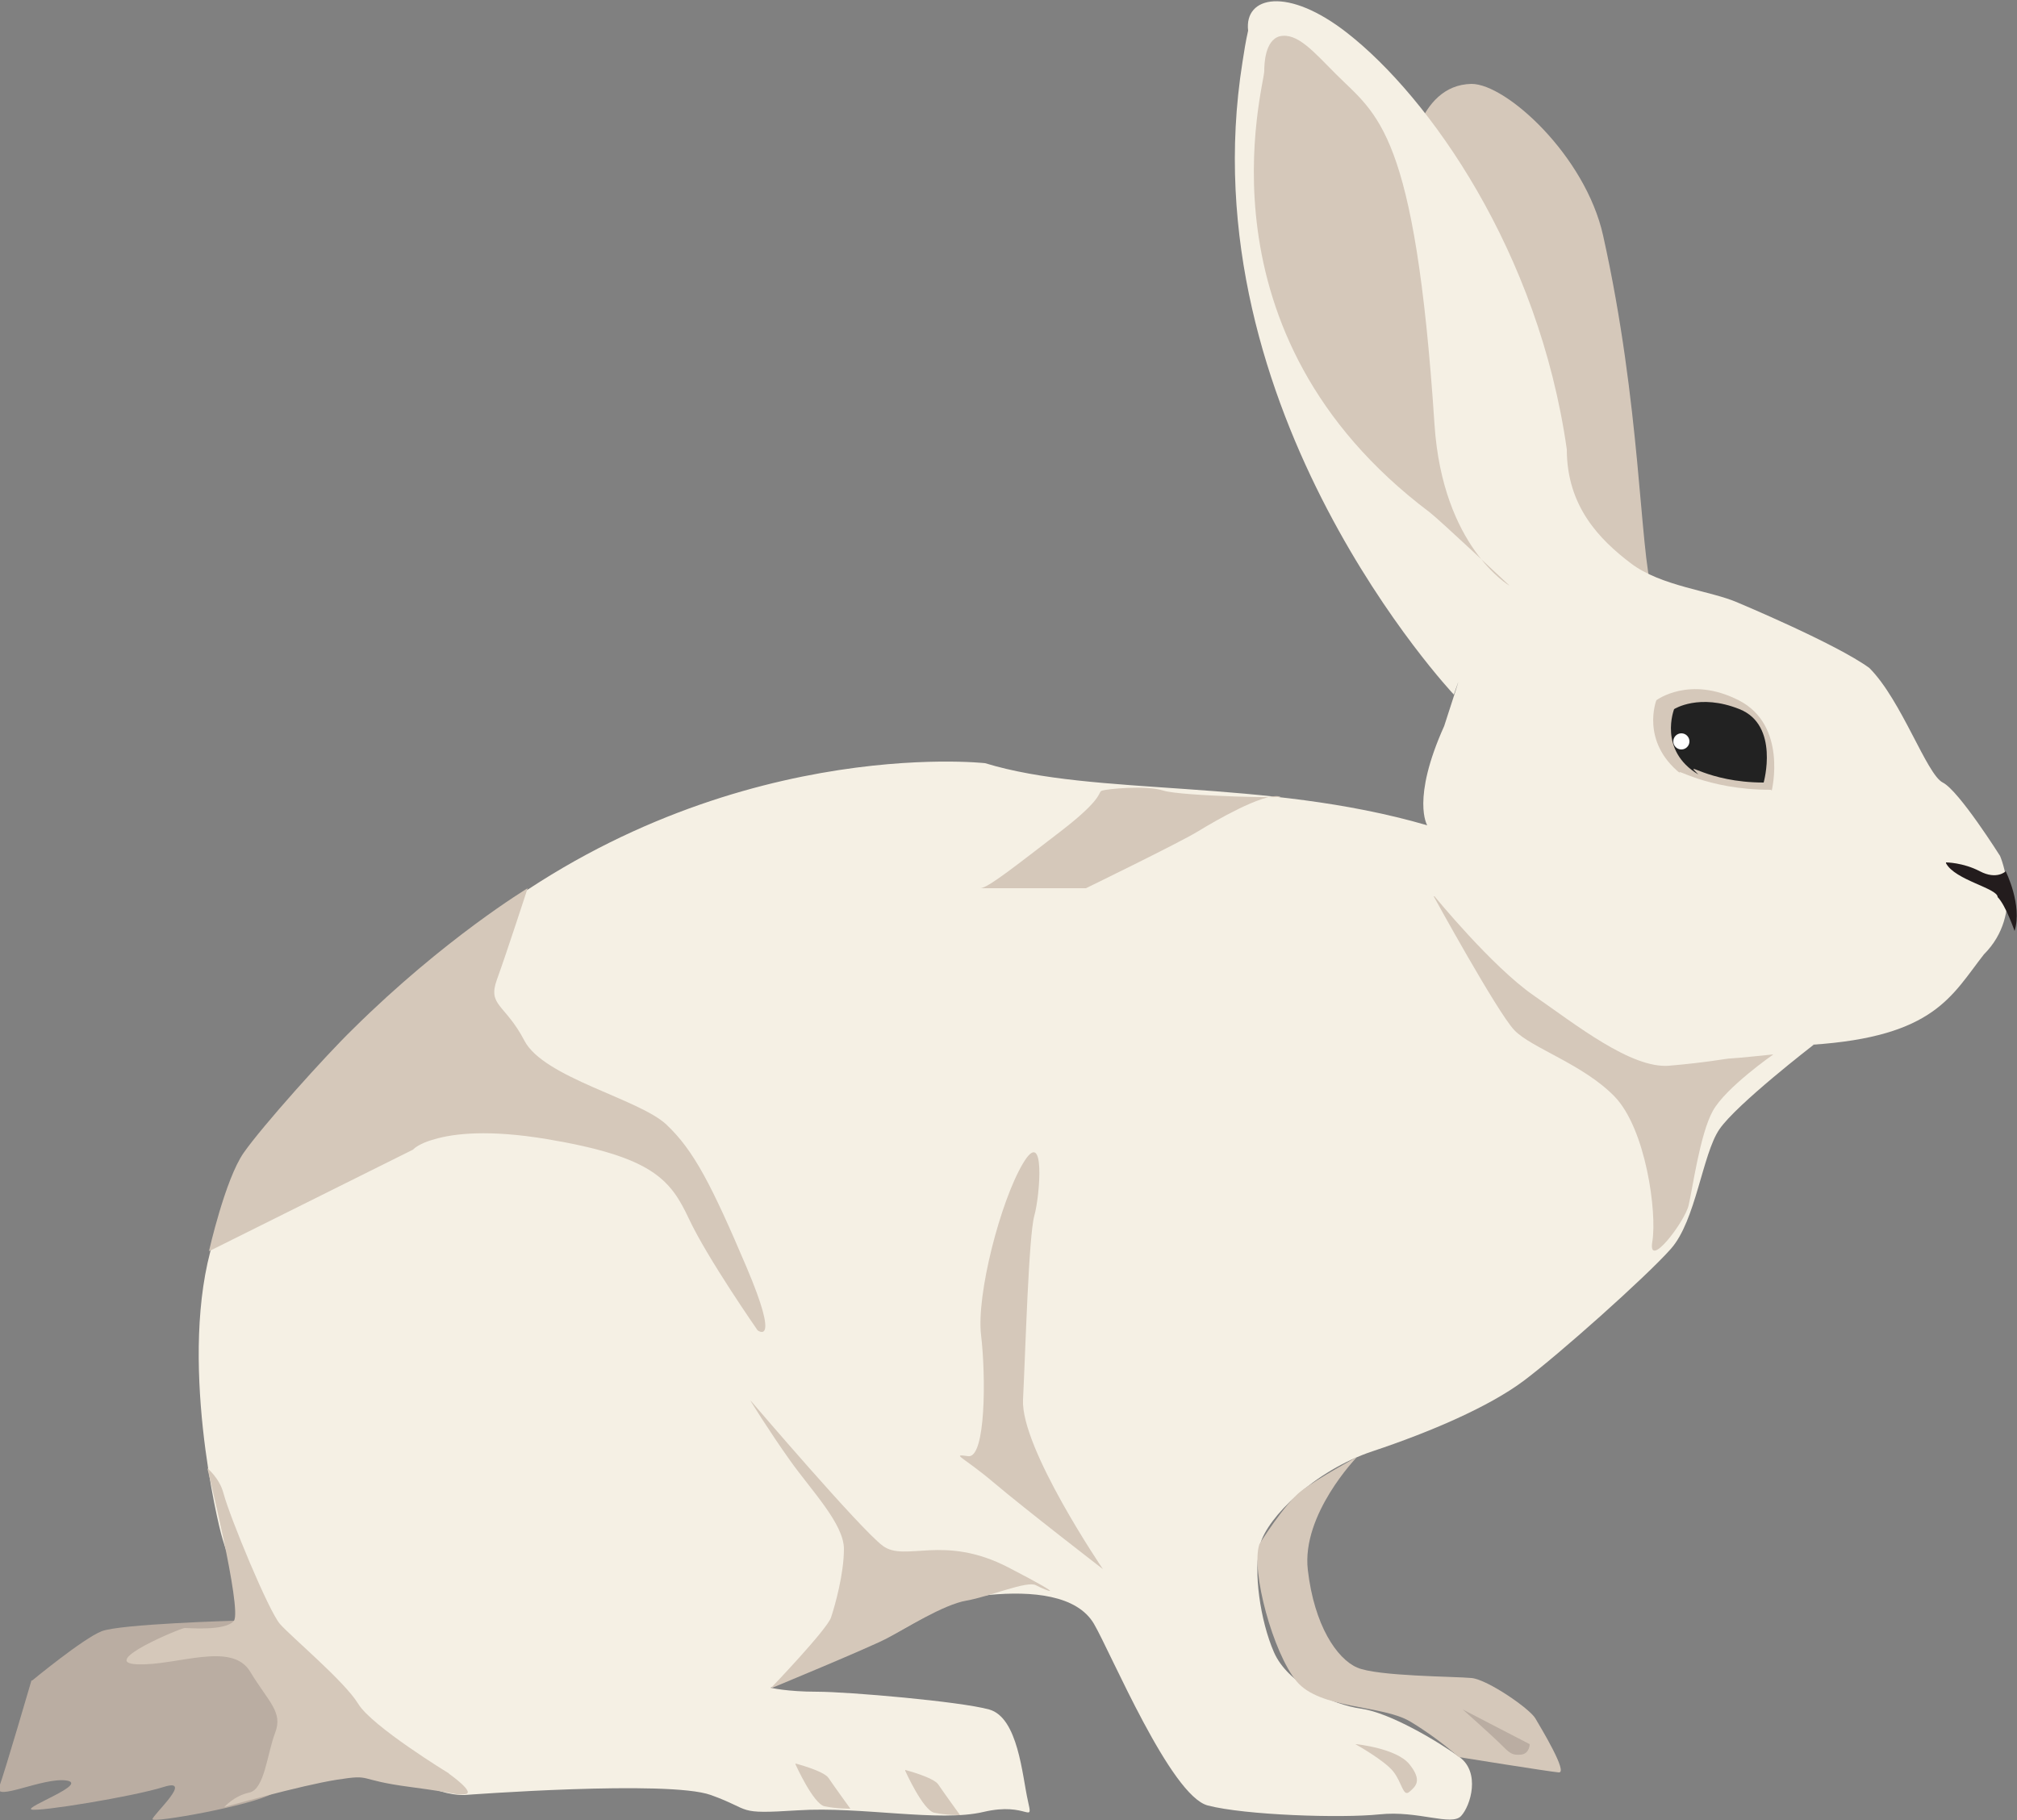 <?xml version="1.0" encoding="UTF-8"?><svg id="Livello_1" xmlns="http://www.w3.org/2000/svg" viewBox="0 0 25 22.56"><rect x="0" y="0" width="25" height="22.56" fill="#808080" stroke="none"/><defs><style>.cls-1{fill:#222;}.cls-1,.cls-2,.cls-3,.cls-4,.cls-5,.cls-6{stroke-width:0px;}.cls-2{fill:#f5f0e4;}.cls-3{fill:#d5c8ba;}.cls-4{fill:#baada2;}.cls-5{fill:#fff;}.cls-6{fill:#231c1d;}</style></defs><path class="cls-3" d="M17.46,2.04s.09-.99.78-1c.43,0,1.41.89,1.63,1.88.47,2.11.45,3.87.61,4.43s.11.68.23.76.19-.05.19-.05l.32.41s-.24-.05-.4-.11-.48-.41-.48-.41l-.02.27-.27-.4-.03.41-.27-.31-.41-.5s-1.32-3.77-1.52-4.39-.38-.99-.38-.99Z"/><path class="cls-2" d="M22.46,12.95c1.52-.1,1.73-.61,2.13-1.12.51-.51.2-1.22.2-1.22,0,0-.51-.81-.71-.91s-.51-1.02-.91-1.42c-.41-.3-1.63-.81-1.63-.81-.34-.15-.95-.2-1.33-.49s-.79-.7-.79-1.41c-.35-2.46-1.71-4.37-2.72-5.16-.74-.58-1.28-.46-1.23-.03-.03.13-.05.26-.07.39-.69,4.33,2.62,7.84,2.62,7.84,0,0,.18-.53-.12.39-.41.91-.21,1.23-.21,1.23-2.03-.59-4.11-.35-5.48-.77,0,0-3.3-.37-6.39,2.09,0,0-2.51,2.23-3.08,3.57s-.1,3.51,0,3.89.43,1.2.74,1.63,1.53,1.63,2.28,1.61c0,0,2.52-.19,3.05,0s.29.24,1.08.19,1.75.15,2.3.02.62.17.55-.14-.12-1.03-.48-1.13-1.75-.22-2.13-.22-.58-.05-.58-.05c0,0,1.1-.46,1.44-.62s.74-.48,1.27-.53,1.09,0,1.3.36.95,2.13,1.41,2.25,1.65.16,2.13.11.89.15,1.01.02.24-.54-.02-.73-.86-.55-1.22-.6-.91-.31-1.08-.7-.26-1.01-.17-1.34.67-.91,1.39-1.15,1.44-.55,1.87-.87,1.52-1.29,1.83-1.64.39-1.17.6-1.48,1.17-1.05,1.17-1.05h0Z"/><path class="cls-6" d="M24.12,10.69s.21,0,.42.11.32,0,.32,0c0,0,.21.42.11.74,0,0-.11-.32-.21-.42,0-.11-.53-.21-.64-.42h0Z"/><path class="cls-3" d="M21.96,9.8s.2-.81-.41-1.12-1.02,0-1.02,0c0,0-.2.51.3.91-.1-.1.3.2,1.12.2h0Z"/><path class="cls-1" d="M21.86,9.7s.2-.71-.3-.91-.81,0-.81,0c0,0-.2.51.3.81-.2-.2.1.1.81.1Z"/><circle class="cls-5" cx="20.84" cy="9.19" r=".1"/><path class="cls-3" d="M18.71,7.26s-.83-.48-.93-2c-.24-3.65-.71-3.83-1.22-4.34-.28-.28-.48-.52-.7-.47-.18.05-.19.34-.19.43,0,.19-.9,3.25,2.05,5.47.13.1.98.9.98.9Z"/><path class="cls-3" d="M17.78,11.11s.71.87,1.23,1.23,1.21.91,1.68.87.71-.09.76-.09.53-.05.53-.05c0,0-.59.41-.75.7s-.25.96-.3,1.17-.51.81-.45.45-.08-1.4-.47-1.8-1.03-.6-1.24-.82-1-1.66-1-1.66Z"/><path class="cls-3" d="M13.46,11.01s1.15-.56,1.38-.7.8-.47,1.01-.44-1.21,0-1.43-.07-.7-.02-.76,0,.04.08-.52.51-.9.7-.99.7,1.29,0,1.29,0Z"/><path class="cls-3" d="M5.13,14.24s.07-.07.26-.12c.24-.07.67-.12,1.39,0,1.31.22,1.53.5,1.76.99s.85,1.38.85,1.38c0,0,.29.22-.14-.79s-.65-1.44-.99-1.76-1.52-.58-1.76-1.04-.46-.43-.34-.76.38-1.13.38-1.13c0,0-1.03.62-2.17,1.75-.33.32-1.12,1.2-1.35,1.53s-.43,1.22-.43,1.22l2.53-1.26Z"/><path class="cls-3" d="M9.3,17.36s.22.36.49.74.67.79.67,1.1-.11.7-.16.85-.75.88-.75.88c0,0,1.21-.5,1.44-.62s.7-.42.99-.47.75-.25.86-.19.47.2-.34-.22-1.28-.06-1.56-.27-1.62-1.78-1.62-1.78Z"/><path class="cls-4" d="M.4,20.83s.63-.52.86-.61,1.64-.13,1.64-.13l.36.37.79,1.29s-.42.33-.67.48-1.49.37-1.49.32.52-.52.14-.4-1.55.31-1.64.28.72-.32.43-.36-.9.27-.83.08.4-1.32.4-1.32Z"/><path class="cls-3" d="M5.56,21.98s-.95-.58-1.12-.86-.83-.83-.97-.99-.62-1.32-.7-1.62c-.05-.19-.2-.31-.2-.31,0,0,.43,1.74.33,1.89-.1.13-.56.09-.61.09s-1.08.43-.59.45,1.17-.29,1.4.09.41.5.31.76-.13.7-.32.74-.31.18-.31.18c0,0,.95-.27,1.4-.34s.22,0,.9.09.53.1.68.09-.19-.25-.19-.25Z"/><path class="cls-3" d="M9.86,21.87s.22.49.36.52.32.03.32.03c0,0-.21-.29-.27-.38s-.41-.18-.41-.18Z"/><path class="cls-3" d="M11.22,21.95s.22.49.36.52.32.03.32.03c0,0-.21-.29-.27-.38s-.41-.18-.41-.18Z"/><path class="cls-3" d="M15.61,19.14s.31-.5.52-.66.69-.42.69-.42c0,0-.69.71-.61,1.4s.36,1.1.61,1.21,1.22.11,1.42.13.72.38.79.5.41.68.29.67-1.24-.19-1.24-.19c0,0-.25-.23-.6-.44s-1.12-.15-1.41-.5-.57-1.37-.46-1.7Z"/><path class="cls-3" d="M16.8,21.62s.36.2.47.34.12.32.2.25.16-.14,0-.34-.66-.25-.66-.25Z"/><path class="cls-4" d="M18.13,21.19s.36.32.47.43.14.14.25.13.11-.13.11-.13l-.83-.43Z"/><path class="cls-3" d="M13.67,19.45s-1.02-1.5-.99-2.1.07-2.03.14-2.28.14-1.12-.14-.65-.58,1.63-.52,2.13.06,1.53-.16,1.5-.07,0,.32.33,1.35,1.07,1.35,1.07Z"/></svg>